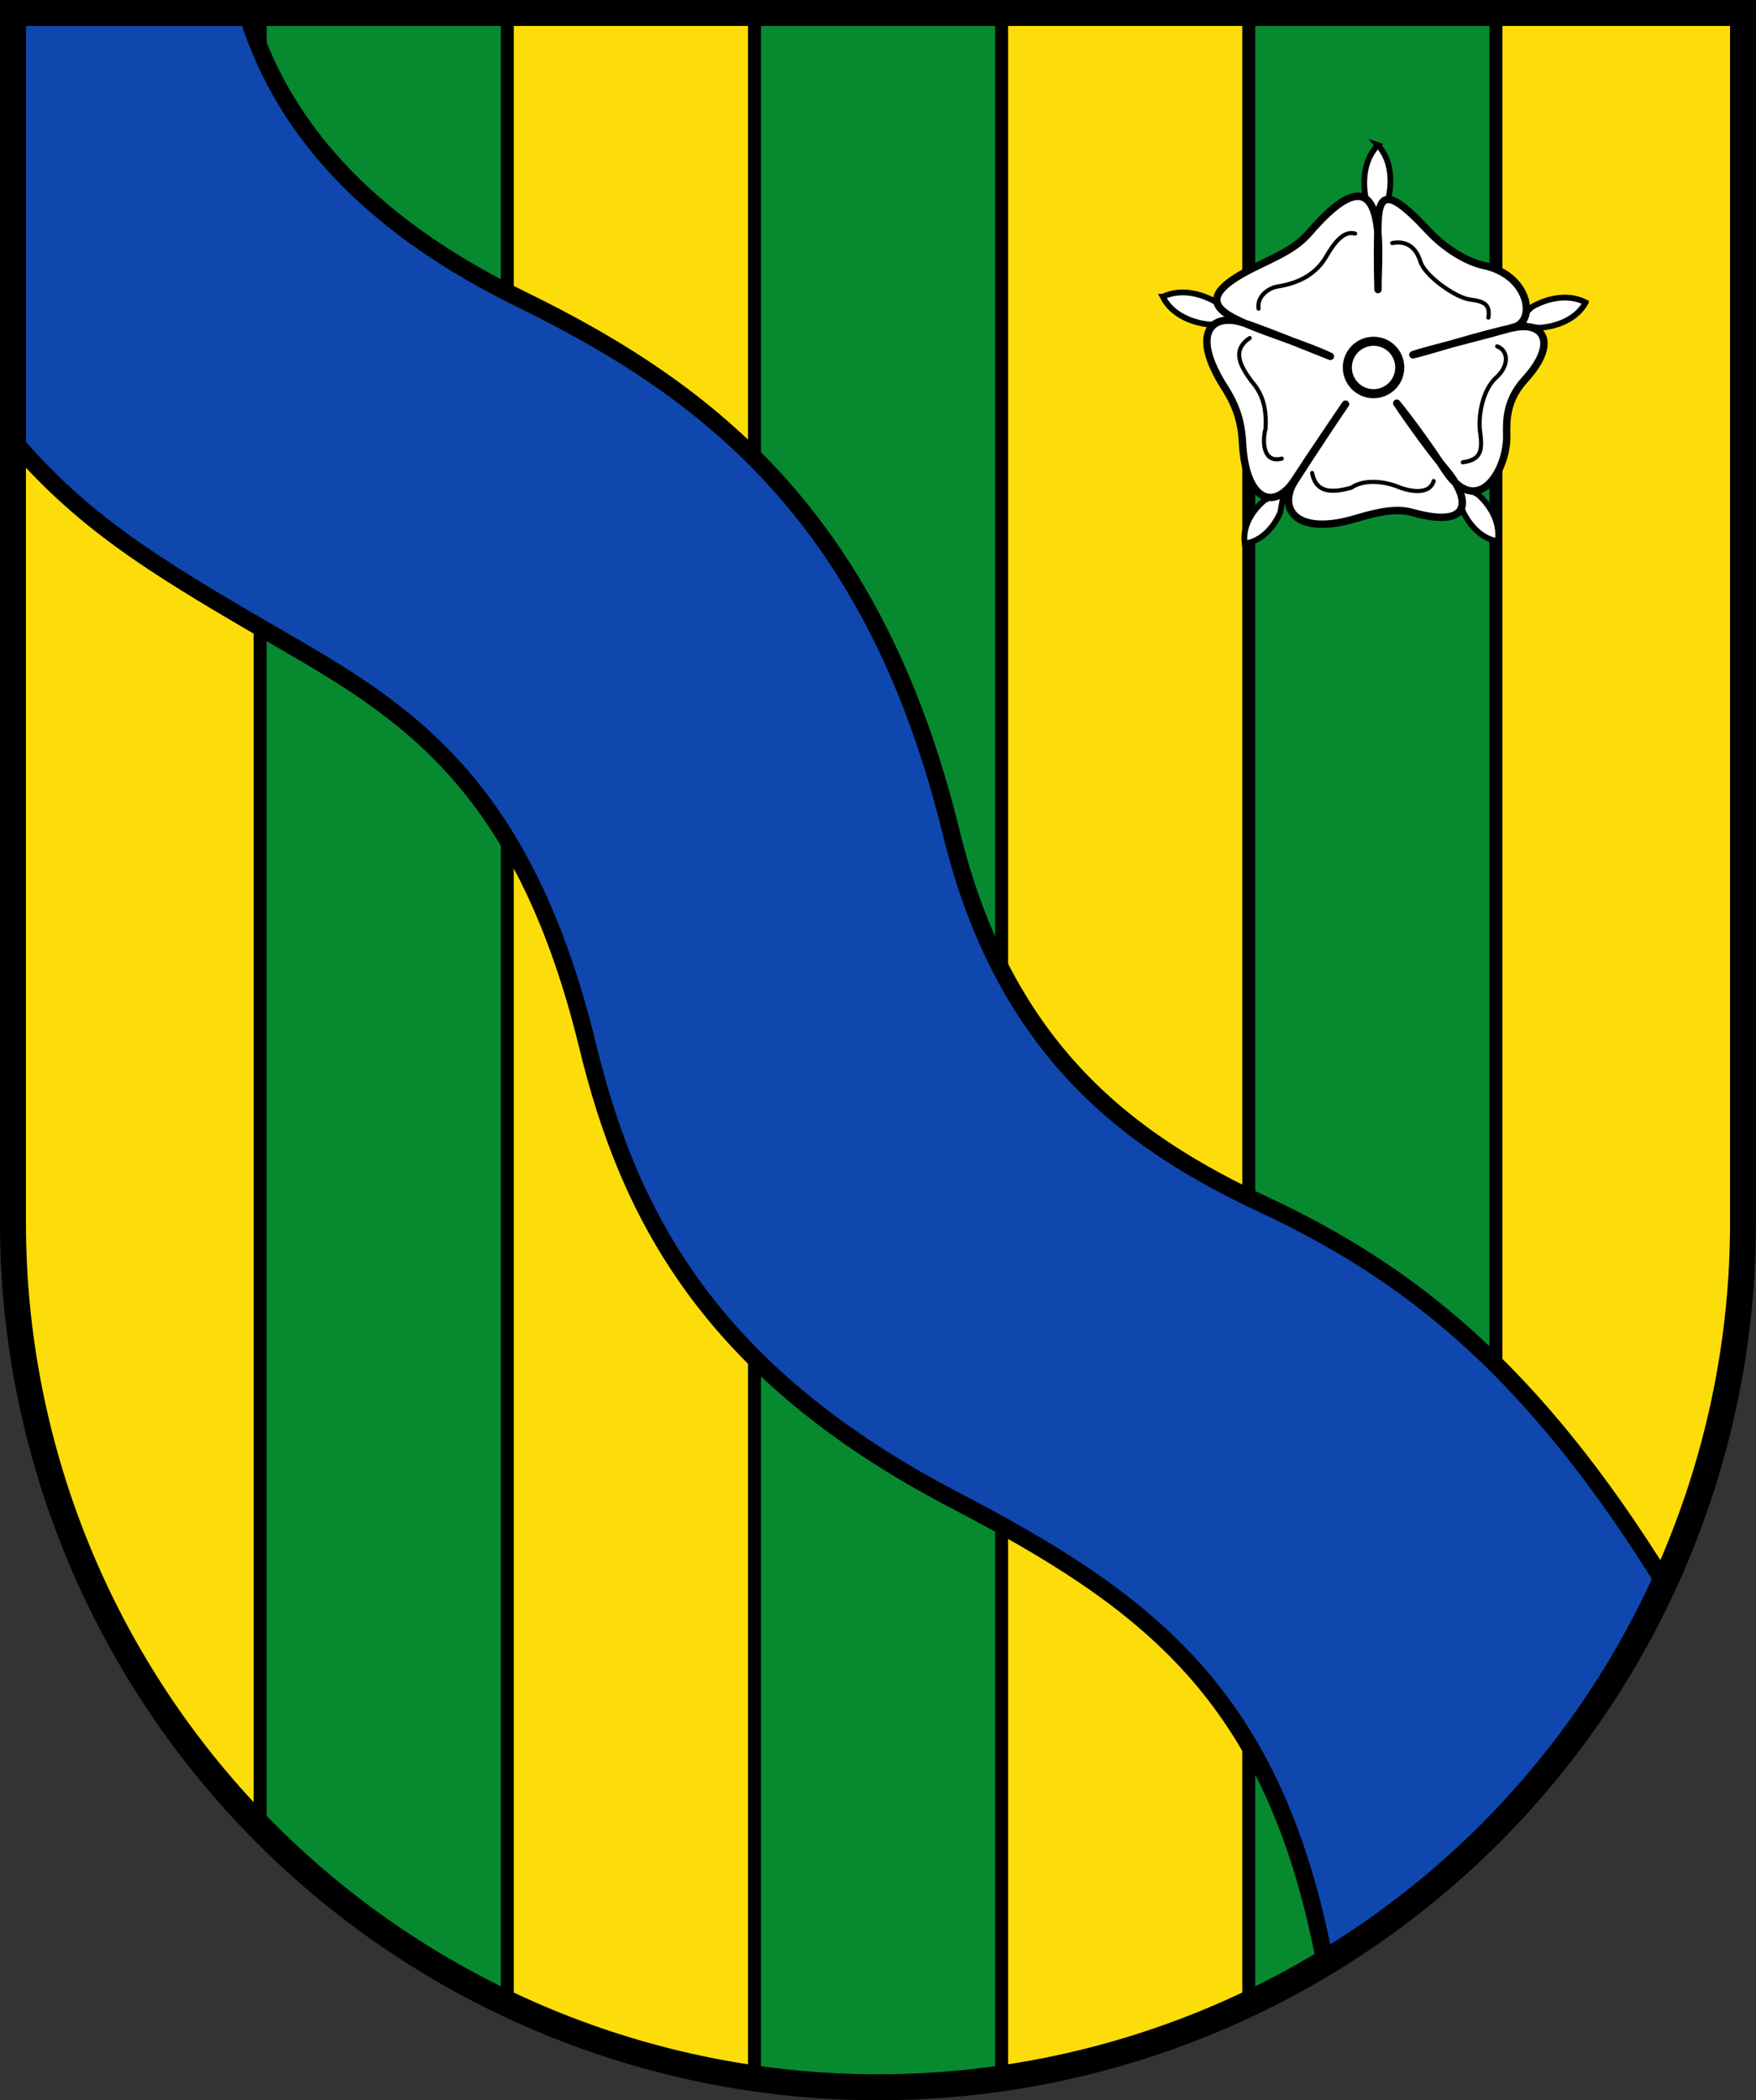 <?xml version="1.0" encoding="UTF-8"?>
<!-- Created with Inkscape (http://www.inkscape.org/) -->
<svg width="203mm" height="242.65mm" version="1.1" viewBox="0 0 203 242.65" xmlns="http://www.w3.org/2000/svg">
 <rect x="0" y="0" width="203" height="242.65" fill="#333333" stroke="none"/>
 <title>Stadtwappen Lennestadt</title>
 <g transform="translate(124.18 -27.509)">
  <path d="m-122.68 29.009 3.2e-4 139.77c-3e-5 26.49 10.536 51.896 29.289 70.628 18.754 18.732 44.189 29.255 70.71 29.255 26.522 3e-5 51.957-10.523 70.711-29.255 18.754-18.732 29.289-44.137 29.289-70.628l1e-5 -139.77z" fill="#fcdd09"/>
  <g fill="#078930" stroke="#000" stroke-linecap="round" stroke-linejoin="round" stroke-width="1.5">
   <path d="m-94.106 29.009v209.67c0.238 0.243 0.477 0.485 0.717 0.726 8.171 8.161 17.61 14.764 27.855 19.617v-230.01z"/>
   <path d="m-36.961 29.009v238.62c4.703 0.678 9.474 1.025 14.282 1.025 4.811 0 9.585-0.348 14.291-1.026v-238.62z"/>
   <path d="m20.184 29.009v230.01c2.29-1.085 4.539-2.259 6.743-3.517 6.232-3.823 11.717-7.832 16.709-11.965 1.502-1.329 2.969-2.707 4.396-4.133 0.243-0.243 0.484-0.488 0.725-0.733v-209.66z"/>
  </g>
  <path d="m-122.68 29.009v49.358c7.888 9.24 15.944 14.294 28.78 21.749 15.123 8.783 29.876 16.268 37.671 48.294 4.604 18.918 13.68 37.421 42.202 52.31 22.549 11.771 37.149 22.509 43.03 53.561 6.865-4.14 13.263-9.121 19.028-14.879 8.489-8.479 15.294-18.326 20.2-29.021-15.361-24.826-29.647-35.877-46.206-43.636-15.159-7.103-29.966-17.422-36.218-42.957-8.805-35.959-27.543-50.87-49.674-61.666-16.176-7.891-27.354-18.606-31.752-33.114z" fill="#0f47af" stroke="#000" stroke-linecap="round" stroke-linejoin="round" stroke-width="2"/>
  <g fill="#fff" stroke="#000">
   <g>
    <g fill-rule="evenodd">
     <g>
      <path d="m10.237 61.796c1.11 2.211 3.651 3.061 5.49 3.216l2.978-0.384-2.103-2.083c-1.548-0.978-4.088-1.827-6.364-0.749z" stroke-width=".667"/>
      <path d="m35.115 44.283c-1.732 1.759-1.777 4.445-1.381 6.243l1.232 2.709 1.321-2.662c0.455-1.783 0.5-4.468-1.173-6.29z" stroke-width=".667"/>
      <path d="m59.134 62.455c-2.172-1.117-4.668-0.379-6.205 0.515l-2.114 1.944 2.877 0.469c1.791-0.09 4.287-0.827 5.442-2.927z" stroke-width=".667"/>
      <path d="m48.946 90.048c0.396-2.277-0.991-4.285-2.245-5.39l-2.376-1.305 0.396 2.712c0.594 1.573 1.98 3.582 4.224 3.984z" stroke-width=".667"/>
      <path d="m19.713 90.312c2.13-0.303 3.503-2.15 4.115-3.613l0.462-2.542-2.284 1.151c-1.219 0.999-2.592 2.845-2.293 5.004z" stroke-width=".667"/>
     </g>
     <path d="m29.618 68.685c-2.574-1.238-6.852-2.526-9.912-3.836-3.662-1.568-5.441-3.304 1.531-6.642 3.083-1.476 4.531-2.179 6.049-3.929 9.588-11.053 7.715 3.46 7.839 6.683-0.09-3.175-0.067-5.244 1e-5 -7.718 0.105-3.856 1.619-3.573 5.773 0.895 2.079 2.237 4.639 3.66 6.47 4.046 5.188 1.094 6.082 6.34 3.528 7.107-3.093 0.93-10.449 2.711-11.74 3.205 1.288-0.233 8.366-2.52 11.826-3.166 3.377-0.631 4.883 1.915 1.123 6.038-2.104 2.308-2.153 4.534-2.104 6.408 0.108 4.095-3.422 9.88-7.244 3.881-1.533-2.407-4.167-6.006-5.468-7.566 0.334 0.52 3.411 5.018 5.606 7.583 2.896 3.384 3.356 7.034-3.842 5.036-1.69-0.469-3.666-0.146-6.486 0.703-6.94 2.09-9.133-1.149-7.029-4.401 1.934-2.99 4.785-7.318 5.826-8.808-1.029 1.52-3.84 5.626-5.856 8.731-2.385 3.672-5.657 2.48-6.038-4.105-0.113-1.954-0.392-3.904-2.047-6.496-4.146-6.491-1.412-8.726 2.158-7.523 2.952 0.995 7.243 2.778 10.035 3.874z" stroke-linejoin="round" stroke-width=".857"/>
    </g>
    <ellipse transform="rotate(1)" cx="35.823" cy="69.352" rx="3.03" ry="3.029" stroke-width="1.048"/>
   </g>
   <g fill-rule="evenodd" stroke-linecap="round" stroke-linejoin="round" stroke-width=".476">
    <path d="m27.506 82.159c0.492 2.556 2.672 2.192 4.524 1.701 1.297-0.899 3.395-0.843 5.213-0.185 1.699 0.716 3.863 0.991 4.31-0.591"/>
    <path d="m44.928 80.919c1.987-0.287 2.32-1.194 2.006-3.428-0.287-2.046 0.337-5.011 1.855-6.366 1.517-1.355 1.428-3.123 0.104-3.601"/>
    <path d="m47.877 64.206c0.234-1.454-0.387-1.871-2.103-2.088-1.724-0.218-5.259-2.773-5.75-4.386-0.491-1.614-1.582-2.462-3.263-2.138"/>
    <path d="m32.481 54.499c-1.284-0.38-2.387 0.991-3.327 2.62-1.095 1.897-2.925 3.065-5.651 3.496-1.022 0.162-2.406 1.128-2.187 2.557"/>
    <path d="m20.291 66.565c-2.178 1.45-1.003 3.321 0.182 4.958 1.466 1.65 1.758 3.386 1.649 5.528-0.388 1.364-0.337 4.028 1.873 3.444"/>
   </g>
  </g>
  <path d="m-122.68 29.009 3.2e-4 139.77c-3e-5 26.49 10.536 51.896 29.289 70.628 18.754 18.732 44.189 29.255 70.71 29.255 26.522 3e-5 51.957-10.523 70.711-29.255 18.754-18.732 29.289-44.137 29.289-70.628l1e-5 -139.77z" fill="none" stroke="#000" stroke-linecap="square" stroke-miterlimit="8" stroke-width="3"/>
 </g>
</svg>
